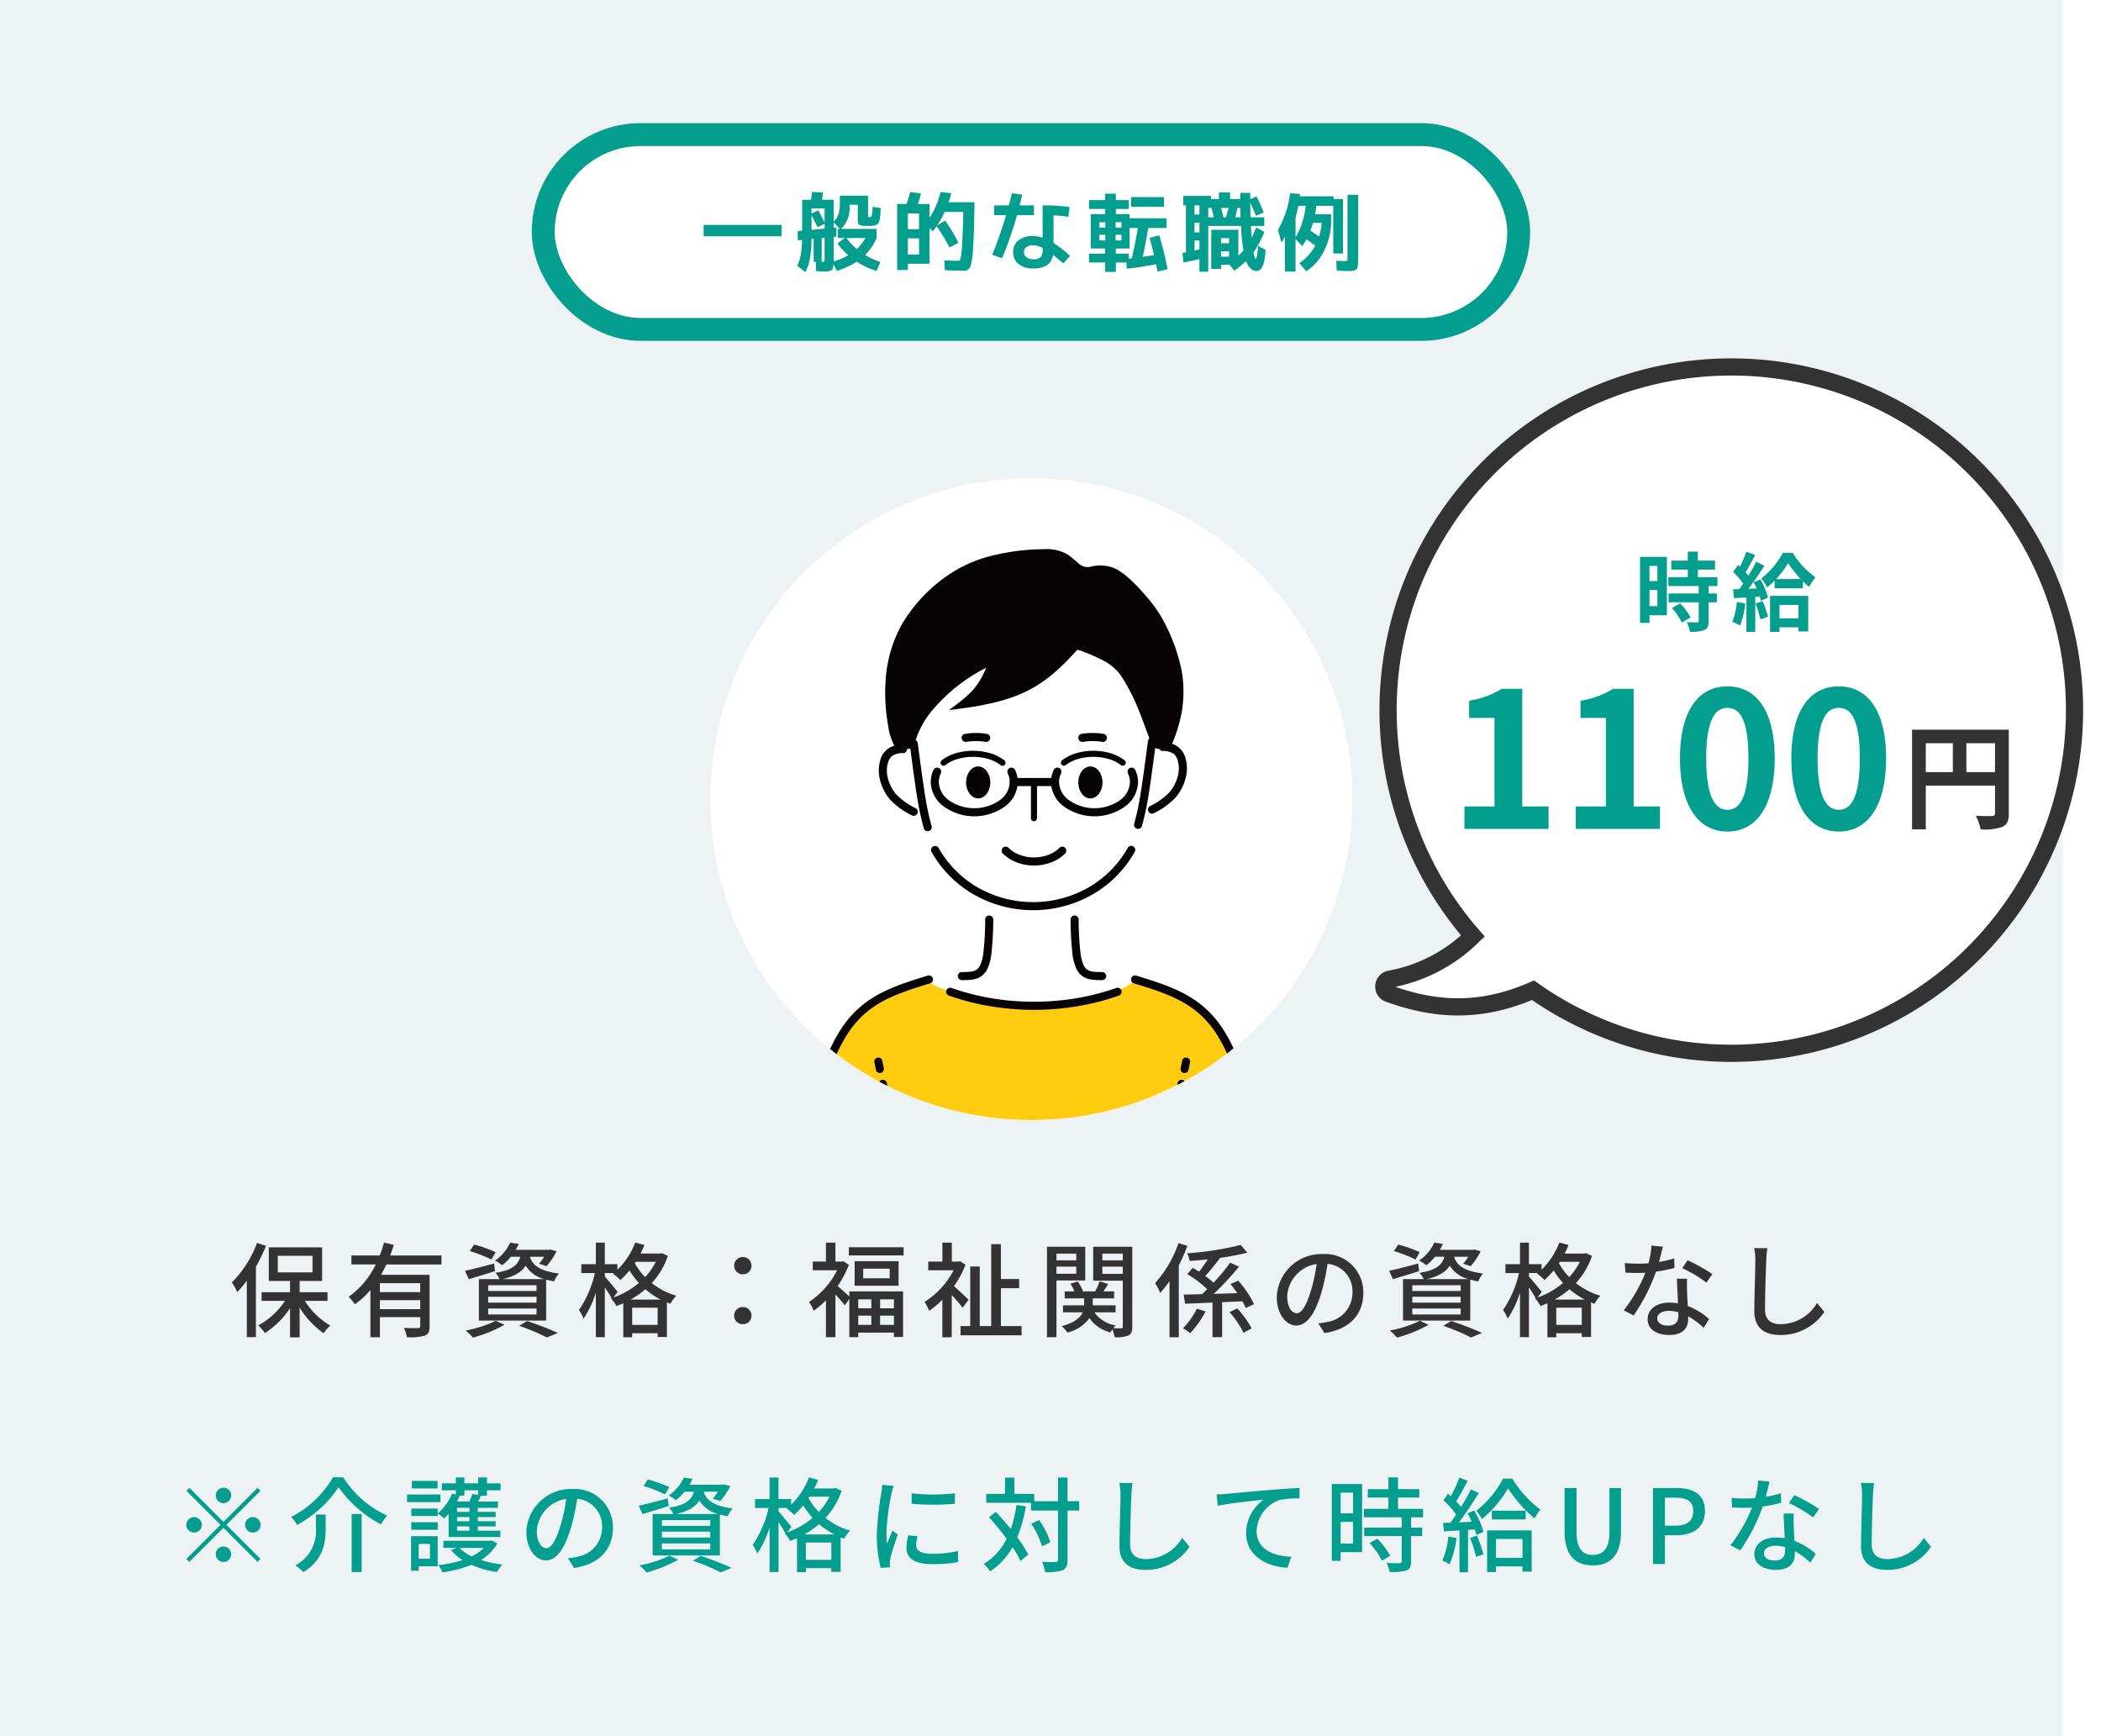 <svg xmlns="http://www.w3.org/2000/svg" xmlns:xlink="http://www.w3.org/1999/xlink" width="366.673" height="303" viewBox="0 0 366.673 303">
  <defs>
    <filter id="パス_5074" x="255.575" y="119.803" width="73.59" height="25.344" filterUnits="userSpaceOnUse">
      <feOffset input="SourceAlpha"/>
      <feGaussianBlur result="blur"/>
      <feFlood flood-opacity="0.161"/>
      <feComposite operator="in" in2="blur"/>
      <feComposite in="SourceGraphic"/>
    </filter>
    <filter id="パス_5075" x="333.697" y="127.365" width="16.88" height="17.4" filterUnits="userSpaceOnUse">
      <feOffset input="SourceAlpha"/>
      <feGaussianBlur result="blur-2"/>
      <feFlood flood-opacity="0.161"/>
      <feComposite operator="in" in2="blur-2"/>
      <feComposite in="SourceGraphic"/>
    </filter>
    <clipPath id="clip-path">
      <circle id="楕円形_48" data-name="楕円形 48" cx="56" cy="56" r="56" transform="translate(0)" fill="#fff" stroke="#ef9f00" stroke-width="5"/>
    </clipPath>
    <clipPath id="clip-path-2">
      <rect id="長方形_23940" data-name="長方形 23940" width="81.322" height="108.91" fill="none"/>
    </clipPath>
  </defs>
  <g id="グループ_10797" data-name="グループ 10797" transform="translate(1487.148 -3216.5)">
    <rect id="長方形_23928" data-name="長方形 23928" width="360" height="303" transform="translate(-1487.148 3216.5)" fill="#edf2f4"/>
    <path id="パス_5076" data-name="パス 5076" d="M4.86-15.048A19.234,19.234,0,0,1,.468-8.154,9.907,9.907,0,0,1,1.4-6.462a19.221,19.221,0,0,0,1.674-2V1.386H4.662V-10.89a32.433,32.433,0,0,0,1.764-3.654ZM8.478-12.8h6.066v2.9H8.478Zm8.676,7.866V-6.444h-4.86V-8.406h3.924v-5.868H6.912v5.868H10.62v1.962H5.652v1.512H9.738A13.2,13.2,0,0,1,5.076-.648,7.381,7.381,0,0,1,6.228.684,14.646,14.646,0,0,0,10.62-3.672V1.44h1.674v-5.2A15.451,15.451,0,0,0,16.47.72,7.481,7.481,0,0,1,17.64-.612a13.379,13.379,0,0,1-4.446-4.32Zm16.182-1.53H26.3V-8.028h7.038ZM26.3-3.492V-5.058h7.038v1.566Zm10.746-7.794v-1.566H28.1c.234-.612.432-1.242.63-1.854l-1.71-.4a19.445,19.445,0,0,1-.756,2.25H21.33v1.566h4.248a14.923,14.923,0,0,1-4.734,5.652,9.3,9.3,0,0,1,1.1,1.3,14.149,14.149,0,0,0,2.7-2.484V1.422H26.3v-3.51h7.038V-.54c0,.27-.09.36-.4.36-.306.018-1.386.018-2.448-.036a6.288,6.288,0,0,1,.522,1.62,9.284,9.284,0,0,0,3.132-.27c.648-.252.828-.756.828-1.656V-9.486H26.5c.324-.576.648-1.188.936-1.8ZM47.718-8.73c2.142-.5,3.33-1.26,4.014-2.358A5.33,5.33,0,0,0,55.026-8.73ZM53.64-6.66H45.2V-7.668H53.64Zm0,2.034H45.2V-5.652H53.64Zm0,2.07H45.2V-3.6H53.64ZM50.8-12.636c-.414,1.476-1.44,2.34-4.338,2.808a4.347,4.347,0,0,1,.738,1.1H43.578v7.236H55.314V-8.64c.414.108.882.216,1.386.306A4.693,4.693,0,0,1,57.546-9.7c-3.654-.486-4.662-1.638-5.058-2.934h2.484a8.631,8.631,0,0,1-.9,1.224L55.386-11a11.376,11.376,0,0,0,1.746-2.61L56.016-13.9l-.252.054H49.986a9.591,9.591,0,0,0,.558-1.026L49.032-15.1a7.5,7.5,0,0,1-2.664,3.15,4.865,4.865,0,0,1,1.26.81,8.615,8.615,0,0,0,1.53-1.494Zm-4.3-.792a22.2,22.2,0,0,0-3.762-1.332l-.738,1.134a24.875,24.875,0,0,1,3.762,1.476Zm-.27,1.98c-1.854.486-3.762.99-5.076,1.26l.666,1.476c1.332-.414,3.006-.9,4.572-1.422Zm.288,9.99A19.68,19.68,0,0,1,41.274.234a11.761,11.761,0,0,1,1.26,1.242A23.845,23.845,0,0,0,48.042-.756Zm4.1.882A36.382,36.382,0,0,1,55.44,1.458L57.366.666a56.86,56.86,0,0,0-5.382-2.088Zm19.44-4.59a15.008,15.008,0,0,0,2.574-1.8,13.546,13.546,0,0,0,2.664,1.8Zm.27,4.428V-3.744h4.446V-.738ZM67.788-6.516c-.342-.414-1.746-2.142-2.232-2.664v-.612H67.1l-.126.108a8.77,8.77,0,0,1,1.3,1.116,15.808,15.808,0,0,0,1.584-1.674A13.787,13.787,0,0,0,71.5-8.064a14.157,14.157,0,0,1-4.428,2.538Zm6.66-5.238A11.4,11.4,0,0,1,72.594-9.09a10.772,10.772,0,0,1-1.8-2.412l.162-.252Zm1.062-1.512-.306.072h-3.42a15.911,15.911,0,0,0,.684-1.494l-1.6-.432a13.227,13.227,0,0,1-3.114,4.752v-.972h-2.2V-15.1H63.99v3.762H61.452v1.548h2.376a19.01,19.01,0,0,1-2.79,6.462,7.009,7.009,0,0,1,.81,1.494A17.491,17.491,0,0,0,63.99-6.372V1.4h1.566V-7.29c.432.648.9,1.368,1.17,1.872l-.108.036a6.149,6.149,0,0,1,.954,1.35c.414-.144.81-.306,1.206-.486v5.94h1.548V.72h4.446v.648h1.62v-6.03c.2.09.4.162.594.234a7.3,7.3,0,0,1,1.044-1.4,12.383,12.383,0,0,1-4.284-2.214,12.983,12.983,0,0,0,2.808-4.734Zm14.13,3.69a1.472,1.472,0,0,0,1.512-1.494,1.487,1.487,0,0,0-1.512-1.512,1.487,1.487,0,0,0-1.512,1.512A1.472,1.472,0,0,0,89.64-9.576Zm0,8.712A1.468,1.468,0,0,0,91.152-2.34,1.476,1.476,0,0,0,89.64-3.852,1.476,1.476,0,0,0,88.128-2.34,1.468,1.468,0,0,0,89.64-.864ZM112.068-5.2v1.566h-2.286V-5.2Zm3.942,1.566H113.6V-5.2h2.412ZM113.6-.738v-1.62h2.412v1.62Zm-3.816-1.62h2.286v1.62h-2.286Zm-1.548-3.348c-.5-.45-1.512-1.368-2.052-1.8a17.559,17.559,0,0,0,1.962-3.726l-.936-.612-.288.054H105.8V-15.1h-1.656v3.312h-2.3v1.512h4.248a14.241,14.241,0,0,1-4.9,5.526,7.384,7.384,0,0,1,.81,1.548,15.115,15.115,0,0,0,2.142-1.836V1.4H105.8V-6.048c.594.63,1.278,1.422,1.638,1.89l.792-1.1V1.4h1.548V.612h6.228v.756h1.6V-6.588h-9.378Zm7.038-3.168h-4.626v-1.674h4.626Zm-6.12-2.988v4.284h7.668v-4.284Zm-1.008-2.43v1.422H117.7v-1.422Zm20.9,9.162c-.378-.378-1.764-1.692-2.556-2.376a17.344,17.344,0,0,0,2.016-3.726l-.936-.612-.288.054h-1.17V-15.1H124.47v3.312H122v1.512h4.428a14.382,14.382,0,0,1-5.076,5.526,7.859,7.859,0,0,1,.81,1.548,15.749,15.749,0,0,0,2.3-1.926V1.422h1.638V-5.94a24.274,24.274,0,0,1,1.89,2.2Zm5.634,4.59V-7.146h3.186v-1.6h-3.186v-6.084h-1.692V-.54h-2V-10.926H129.33V-.54h-1.692V1.08h10.656V-.54Zm13.158-12.636v1.17h-3.456v-1.17Zm-3.456,3.51v-1.242h3.456v1.242ZM149.4-8.5v-5.886h-6.678v15.8h1.656V-8.5Zm2.988-1.152v-1.26h3.564v1.26Zm3.564-3.528v1.17h-3.564v-1.17Zm1.656-1.206h-6.822V-8.46h5.166V-.468c0,.234-.072.324-.288.324-.2,0-.774,0-1.368-.018a3.927,3.927,0,0,1,.432-.486A5.579,5.579,0,0,1,151-2.934h3.69V-4.158h-3.978V-5.364h3.726V-6.588h-1.872c.27-.4.576-.846.846-1.3l-1.512-.45a14.232,14.232,0,0,1-.756,1.746H149a6.224,6.224,0,0,0-.918-1.728l-1.278.4a6.748,6.748,0,0,1,.7,1.332h-1.692v1.224h3.4v1.206h-3.69v1.224h3.438c-.4.882-1.368,1.8-3.672,2.412a5.654,5.654,0,0,1,.99,1.116,6.586,6.586,0,0,0,3.852-2.52,6.306,6.306,0,0,0,3.672,2.5,5.147,5.147,0,0,1,.342-.54A7.9,7.9,0,0,1,154.53,1.4a5.522,5.522,0,0,0,2.394-.288c.54-.27.684-.738.684-1.584Zm8.064-.63a19.954,19.954,0,0,1-4.086,6.984,10.4,10.4,0,0,1,.9,1.71,19.675,19.675,0,0,0,1.62-2.07v9.81h1.62V-11.124a28.536,28.536,0,0,0,1.494-3.42Zm3.2,11.448a12.986,12.986,0,0,1-2.412,3.42,9.072,9.072,0,0,1,1.26.846,16.574,16.574,0,0,0,2.682-3.8Zm9.99-.792a17.535,17.535,0,0,0-2.772-4.1l-1.35.594c.4.486.81,1.026,1.188,1.584-1.386.054-2.772.09-4.1.126a52.037,52.037,0,0,0,4.41-4.752l-1.548-.7a33.42,33.42,0,0,1-2.9,3.51,14.914,14.914,0,0,0-1.44-1.17c.792-.864,1.728-2.052,2.556-3.1l-.108-.054a39.978,39.978,0,0,0,4.878-.936l-1.134-1.332a56.066,56.066,0,0,1-9.36,1.458,5.289,5.289,0,0,1,.45,1.332c1.008-.072,2.07-.162,3.15-.27-.468.72-1.008,1.512-1.512,2.142-.378-.234-.756-.468-1.1-.666l-.972,1.08a19.953,19.953,0,0,1,3.492,2.646q-.459.459-.918.864c-1.206.036-2.286.054-3.2.072l.252,1.6c1.368-.054,3.006-.126,4.788-.2V1.4h1.674V-4.7l3.528-.162a8.985,8.985,0,0,1,.594,1.17ZM174.582-2.97a15.839,15.839,0,0,1,2.43,3.6l1.44-.756a18.1,18.1,0,0,0-2.52-3.492Zm23.346-3.348a6.663,6.663,0,0,0-7.056-6.786,7.8,7.8,0,0,0-8.046,7.488c0,3.006,1.638,4.986,3.42,4.986s3.276-2.034,4.356-5.706a35.842,35.842,0,0,0,1.08-5.058,4.786,4.786,0,0,1,4.356,5.022,5.177,5.177,0,0,1-4.356,5.112,11.125,11.125,0,0,1-1.6.252L191.142.684C195.516.054,197.928-2.538,197.928-6.318ZM184.644-5.8a6.017,6.017,0,0,1,5.13-5.562,28.656,28.656,0,0,1-.99,4.644c-.828,2.772-1.674,3.942-2.484,3.942C185.526-2.772,184.644-3.726,184.644-5.8ZM209-8.73c2.142-.5,3.33-1.26,4.014-2.358a5.33,5.33,0,0,0,3.294,2.358Zm5.922,2.07h-8.442V-7.668h8.442Zm0,2.034h-8.442V-5.652h8.442Zm0,2.07h-8.442V-3.6h8.442Zm-2.844-10.08c-.414,1.476-1.44,2.34-4.338,2.808a4.347,4.347,0,0,1,.738,1.1h-3.618v7.236h11.736V-8.64c.414.108.882.216,1.386.306a4.693,4.693,0,0,1,.846-1.368c-3.654-.486-4.662-1.638-5.058-2.934h2.484a8.63,8.63,0,0,1-.9,1.224l1.314.414a11.375,11.375,0,0,0,1.746-2.61L217.3-13.9l-.252.054h-5.778a9.591,9.591,0,0,0,.558-1.026l-1.512-.234a7.5,7.5,0,0,1-2.664,3.15,4.865,4.865,0,0,1,1.26.81,8.614,8.614,0,0,0,1.53-1.494Zm-4.3-.792a22.2,22.2,0,0,0-3.762-1.332l-.738,1.134a24.875,24.875,0,0,1,3.762,1.476Zm-.27,1.98c-1.854.486-3.762.99-5.076,1.26l.666,1.476c1.332-.414,3.006-.9,4.572-1.422Zm.288,9.99A19.68,19.68,0,0,1,202.554.234a11.761,11.761,0,0,1,1.26,1.242,23.845,23.845,0,0,0,5.508-2.232Zm4.1.882a36.381,36.381,0,0,1,4.824,2.034l1.926-.792a56.861,56.861,0,0,0-5.382-2.088Zm19.44-4.59a15.008,15.008,0,0,0,2.574-1.8,13.546,13.546,0,0,0,2.664,1.8Zm.27,4.428V-3.744h4.446V-.738Zm-2.538-5.778c-.342-.414-1.746-2.142-2.232-2.664v-.612h1.548l-.126.108a8.77,8.77,0,0,1,1.3,1.116,15.809,15.809,0,0,0,1.584-1.674,13.787,13.787,0,0,0,1.638,2.178,14.157,14.157,0,0,1-4.428,2.538Zm6.66-5.238a11.4,11.4,0,0,1-1.854,2.664,10.772,10.772,0,0,1-1.8-2.412l.162-.252Zm1.062-1.512-.306.072h-3.42a15.917,15.917,0,0,0,.684-1.494l-1.6-.432a13.227,13.227,0,0,1-3.114,4.752v-.972h-2.2V-15.1H225.27v3.762h-2.538v1.548h2.376a19.01,19.01,0,0,1-2.79,6.462,7.009,7.009,0,0,1,.81,1.494,17.49,17.49,0,0,0,2.142-4.536V1.4h1.566V-7.29c.432.648.9,1.368,1.17,1.872l-.108.036a6.149,6.149,0,0,1,.954,1.35c.414-.144.81-.306,1.206-.486v5.94h1.548V.72h4.446v.648h1.62v-6.03c.2.09.4.162.594.234a7.3,7.3,0,0,1,1.044-1.4,12.383,12.383,0,0,1-4.284-2.214,12.983,12.983,0,0,0,2.808-4.734Zm13.41-1.116-1.98-.2A14.69,14.69,0,0,1,247.7-11.5c-.63.054-1.26.072-1.854.072-.72,0-1.584-.036-2.286-.108l.126,1.674c.72.036,1.476.054,2.16.054.432,0,.864-.018,1.314-.036a27.032,27.032,0,0,1-3.78,6.57l1.728.882a32.2,32.2,0,0,0,3.906-7.65,24.161,24.161,0,0,0,3.222-.648l-.054-1.656a17.21,17.21,0,0,1-2.646.612C249.8-12.744,250.056-13.752,250.2-14.382Zm-.972,12.474c0-.738.81-1.278,2-1.278a6.267,6.267,0,0,1,1.674.234c.018.234.018.45.018.612,0,.972-.45,1.728-1.818,1.728C249.876-.612,249.228-1.134,249.228-1.908Zm5.2-6.894h-1.764c.036,1.188.126,2.88.18,4.3a10.32,10.32,0,0,0-1.53-.126c-2.232,0-3.762,1.188-3.762,2.88,0,1.872,1.692,2.772,3.78,2.772,2.376,0,3.294-1.242,3.294-2.772v-.5a14.048,14.048,0,0,1,2.7,2.016l.954-1.53a11.73,11.73,0,0,0-3.726-2.268c-.054-1.026-.108-2.07-.126-2.664C254.412-7.416,254.394-8.046,254.43-8.8Zm3.384.684,1.026-1.494a31.866,31.866,0,0,0-4.32-2.412l-.918,1.386A22.889,22.889,0,0,1,257.814-8.118Zm10.638-6.012-2.3-.018a10.416,10.416,0,0,1,.2,2.088c0,1.728-.18,6.372-.18,8.928,0,2.988,1.836,4.158,4.572,4.158a9.141,9.141,0,0,0,7.65-4.032L277.11-4.572a7.376,7.376,0,0,1-6.336,3.708c-1.566,0-2.736-.648-2.736-2.556,0-2.484.126-6.642.216-8.64A16.412,16.412,0,0,1,268.452-14.13Z" transform="translate(-1447.148 3448.5)" fill="#333"/>
    <g id="グループ_8036" data-name="グループ 8036" transform="translate(-2230.147 912.5)">
      <g id="長方形_23558" data-name="長方形 23558" transform="translate(835.805 2325.49)" fill="#fff" stroke="#039e8e" stroke-width="4">
        <rect width="174.24" height="38.01" rx="19.005" stroke="none"/>
        <rect x="2" y="2" width="170.24" height="34.01" rx="17.005" fill="none"/>
      </g>
      <path id="パス_5072" data-name="パス 5072" d="M-57.195-4.755v-2H-43.6v2Zm18.825-3.96,1.185-.57q.495.855,1.095,2.13V-9.63h-2.28Zm0,2.835,2.28-.225V-6.93l-1.23.585q-.495-1.05-1.05-2.07Zm1.77,1.425V-.3h.165q.255,0,.3-.09A2.191,2.191,0,0,0-36.09-1V-4.5Zm6.135,1.92a7.774,7.774,0,0,0,1.5-1.92h-3.3A9.635,9.635,0,0,0-30.465-2.535ZM-29.01-1.5A12.576,12.576,0,0,0-26.355-.27l-.66,1.56A13.846,13.846,0,0,1-30.48-.315,15.428,15.428,0,0,1-33.945,1.29L-34.53.12q-.06.84-.382,1.058a2.543,2.543,0,0,1-1.283.217q-.33,0-1.38-.075L-37.62-.3H-38V-4.32l-.375.045A21.584,21.584,0,0,1-38.663-.81,8.219,8.219,0,0,1-39.45,1.5L-40.875.36a7.483,7.483,0,0,0,.615-1.815,18.041,18.041,0,0,0,.24-2.67l-.75.075-.015-1.605.78-.075v-5.4h1.56q.03-.255.09-.757t.075-.623l1.905.12q-.075.765-.15,1.26H-34.5v3.8a3.1,3.1,0,0,0,.84-1.335,7.628,7.628,0,0,0,.24-2.175v-1h4.92v3.48a.371.371,0,0,0,.038.218.411.411,0,0,0,.233.038q.27,0,.345-.15A10.537,10.537,0,0,0-27.72-9.9l1.425.21q-.03.555-.045.848t-.06.66q-.045.368-.068.533a1.4,1.4,0,0,1-.127.39,1.827,1.827,0,0,1-.158.293.975.975,0,0,1-.232.18.794.794,0,0,1-.3.128l-.413.053a4.037,4.037,0,0,1-.5.037h-.645a2.579,2.579,0,0,1-1.185-.173.808.808,0,0,1-.27-.727v-2.79h-1.44v.255a5,5,0,0,1-1.47,3.96h6.2v1.59A9.657,9.657,0,0,1-29.01-1.5Zm-4.77-2.955v-1.59h.375L-34.5-7.185v.93l.465-.045L-34.02-4.7l-.48.045v3.6q0,.135-.007.367t-.008.338a12.134,12.134,0,0,0,2.55-1.1A10.827,10.827,0,0,1-33.84-3.525l1.275-.93Zm12.225.06v2.82h1.95v-2.82Zm0-1.605h1.95V-8.745h-1.95Zm9.75,7.245q-1.635,0-3.3-.09L-15.2-.57q1.365.09,2.49.09.24,0,.367-.48a16.748,16.748,0,0,0,.247-2.355q.12-1.875.21-5.685h-3.255A18.864,18.864,0,0,1-16.41-6.69l1.35-.81a27.719,27.719,0,0,1,2.325,3.885l-1.56.81a27.618,27.618,0,0,0-2.25-3.69,9.332,9.332,0,0,1-.675.87l-.555-.555V.03h-3.78V1.125H-23.43V-10.4h1.65q.375-1.08.615-2.07l1.89.225A17.519,17.519,0,0,1-19.8-10.4h2.025v2.43a14.42,14.42,0,0,0,1.92-4.515l1.875.21q-.24.945-.465,1.575H-9.93Q-9.96-8.49-10-6.9t-.1,2.88q-.068,1.29-.128,2.115a12.541,12.541,0,0,1-.18,1.448,6.83,6.83,0,0,1-.233.938,1.281,1.281,0,0,1-.308.5.8.8,0,0,1-.375.225A2.45,2.45,0,0,1-11.805,1.245ZM6.45-8.145A19.438,19.438,0,0,0,3.87-8.4v4.815a20.129,20.129,0,0,1,2.88,2.25L5.565-.015Q4.665-.795,3.78-1.5A2.616,2.616,0,0,1,2.715.285,4.162,4.162,0,0,1,.36.855,4.006,4.006,0,0,1-2.243.09,2.547,2.547,0,0,1-3.18-2a2.511,2.511,0,0,1,.923-2.048A4.022,4.022,0,0,1,.36-4.8a4.993,4.993,0,0,1,1.6.285v-5.64a32.914,32.914,0,0,1,4.71.3ZM-6.5-8.445v-1.71H-3.93q.33-1.275.525-2.115l1.8.24q-.18.87-.45,1.875H.45v1.71H-2.505A69,69,0,0,1-5.1-.93l-1.74-.585q1.38-3.4,2.43-6.93ZM1.965-2.73a3.6,3.6,0,0,0-1.6-.45,2.024,2.024,0,0,0-1.238.315A1.034,1.034,0,0,0-1.29-2a1.084,1.084,0,0,0,.435.915A1.972,1.972,0,0,0,.36-.75a1.678,1.678,0,0,0,1.26-.375A2.158,2.158,0,0,0,1.965-2.55ZM14.7-6.27h1.02v-.945H14.7Zm0,1.245v.99h1.02v-.99Zm.045,2.4v.9h2.25v.87q.09-.015.27-.03t.27-.03q.645-2.9,1.05-5.28h-1.44v3.57ZM11.88-6.27H12.9v-.945H11.88Zm0,2.235H12.9v-.99H11.88ZM17.4-9.9v-1.7h5.745v1.7Zm3.225,5.415L22.32-4.92A60.825,60.825,0,0,1,23.775.99l-1.74.42q-.045-.225-.142-.668T21.765.12Q18.9.675,16.635.9L16.59-.18H14.745V1.455h-1.89V-.18H10.05V-1.725h2.805v-.9H10.35v-6h2.505v-.9H10.05V-11.07h2.805V-12.2h1.89v1.125h2.25v1.545h-2.25v.9h2.4v.72h6.45V-6.2H20.4Q19.9-3.27,19.44-1.17q.645-.09,1.965-.3Q20.955-3.3,20.625-4.485Zm7.845-.96h.855v-1.68H28.47Zm.855,2.955V-4.02H28.47v1.74Q28.755-2.34,29.325-2.49ZM31.86-8.07q-.225-.9-.435-1.635H30.87V-8.07Zm2.1,0q.255-.825.435-1.635H33.12q.045.165.4,1.635Zm2.55,0q-.015-.255-.022-.81T36.48-9.7h-.51q-.165.84-.39,1.635ZM33.1-2.13v.93h1.4v-.93Zm0-1.41h1.4v-.885H33.1Zm-3.78-6.615H28.47v1.6h.855ZM39.15-.8q.21,0,.42-2.265l1.305.66Q40.665,1.3,39.33,1.305q-1.23,0-1.86-1.74a14.2,14.2,0,0,1-2.07,1.68L34.62.225H33.1V.93h-1.71V-5.895H36.12v4.53q.555-.54.885-.93a35.9,35.9,0,0,1-.42-4.275H30.87v8H29.325V-.78q-1.4.345-2.79.585l-.165-1.65q.135-.015.6-.12v-8.19H26.5v-1.65H31.35v.555h1.38v-1.155h1.95v1.155h1.77v-1.08H38.2v1.125l1.08-.525a24.279,24.279,0,0,1,1.26,2.805l-1.335.6Q38.775-9.39,38.2-10.59q.03,1.7.06,2.52H40.65v1.5H38.325q.03.915.12,2.04.48-.96.795-1.755l1.44.75a19.2,19.2,0,0,1-1.92,3.6Q38.985-.795,39.15-.8ZM50.205-4.7a11.152,11.152,0,0,0,.45-2.4H49.14q-.18.63-.45,1.335Q49.665-5.1,50.205-4.7ZM46.1-7.98v3.42a13.307,13.307,0,0,0,1.77-5.52H46.59Q46.425-9.165,46.1-7.98Zm-.945-4.275,1.725.1q-.015.15-.045.42h5.9v.48h1.65v9.5H52.68V-10.08H49.74q-.1.81-.225,1.485h2.8v1.5a11.485,11.485,0,0,1-1.3,5.01A8.844,8.844,0,0,1,47.955,1.35L46.77-.075A8.926,8.926,0,0,0,49.545-3.12Q48.93-3.6,48-4.23a9.426,9.426,0,0,1-.735,1.185L46.1-4.3v5.7H44.25V-4.68a9.153,9.153,0,0,1-.63,1.035l-.57-2.25A17.159,17.159,0,0,0,45.15-12.255ZM55.17-12h1.875V-1.155q0,.735-.03,1.118a3.99,3.99,0,0,1-.112.7.634.634,0,0,1-.293.428,1.694,1.694,0,0,1-.495.165,4.757,4.757,0,0,1-.81.053q-.54,0-2.01-.075L53.205-.5Q54.48-.42,54.72-.42q.33,0,.39-.09a1.665,1.665,0,0,0,.06-.615Z" transform="translate(923 2350)" fill="#039e8e"/>
    </g>
    <path id="パス_5077" data-name="パス 5077" d="M9-10.62a1.36,1.36,0,0,0,1.35-1.35A1.36,1.36,0,0,0,9-13.32a1.36,1.36,0,0,0-1.35,1.35A1.36,1.36,0,0,0,9-10.62ZM9-7.362,3.06-13.3l-.522.522,5.94,5.94L2.52-.882l.522.522L9-6.318l5.94,5.94L15.462-.9,9.522-6.84l5.94-5.94L14.94-13.3ZM5.22-6.84A1.36,1.36,0,0,0,3.87-8.19,1.36,1.36,0,0,0,2.52-6.84,1.36,1.36,0,0,0,3.87-5.49,1.36,1.36,0,0,0,5.22-6.84Zm7.56,0a1.36,1.36,0,0,0,1.35,1.35,1.36,1.36,0,0,0,1.35-1.35,1.36,1.36,0,0,0-1.35-1.35A1.36,1.36,0,0,0,12.78-6.84ZM9-3.06A1.36,1.36,0,0,0,7.65-1.71,1.36,1.36,0,0,0,9-.36a1.36,1.36,0,0,0,1.35-1.35A1.36,1.36,0,0,0,9-3.06ZM29.088-13.41a20.834,20.834,0,0,0,7.4,6.48,9.815,9.815,0,0,1,1.08-1.53A17.56,17.56,0,0,1,29.9-15.138H28.116a17.957,17.957,0,0,1-7.308,6.93,6.227,6.227,0,0,1,1.044,1.386A20.406,20.406,0,0,0,29.088-13.41Zm2.286,4.68V1.4H33.12V-8.73Zm-6.246.09v2.322A6.733,6.733,0,0,1,21.546.234a6.25,6.25,0,0,1,1.368,1.188c3.546-2.124,3.924-5.166,3.924-7.7V-8.64Zm21.24-5.868H41.886v1.314h4.482Zm.5,2.376H41.04V-10.8h5.832ZM45.036-3.51V-.918H43.074V-3.51Zm1.35-1.35H41.742V1.188h1.332V.4h3.312ZM41.778-5.976H46.4V-7.29H41.778Zm0-3.708v1.3H46.4v-1.3ZM53.46-12.87v.828l-1.026-.18a9.9,9.9,0,0,1-.522,1.314h-2.16c.18-.342.342-.684.5-1.026h.792v-.936ZM51.93-9.108H49.77v-.7h2.16Zm0,1.638H49.77v-.72h2.16Zm0,1.656H49.77V-6.57h2.16Zm-3.636,1.1H57.33v-1.1H53.388V-6.57H56.5v-.9H53.388v-.72H56.5v-.918H53.388v-.7H56.9v-1.1H53.406c.18-.306.36-.666.54-1.026H54.99v-.936h2.376v-1.206H54.99V-15.12H53.46v1.044H51.048V-15.12H49.554v1.044H47.106v1.206h2.448v.738l-.648-.162A9.416,9.416,0,0,1,46.4-8.82a6.731,6.731,0,0,1,1.1.882,8.952,8.952,0,0,0,.792-.846ZM54.45-2.808a8.1,8.1,0,0,1-2.124,1.476A7.392,7.392,0,0,1,50.2-2.808Zm1.368-1.3-.27.054H47.376v1.242h2.286l-.954.378A8.7,8.7,0,0,0,50.724-.684,20.8,20.8,0,0,1,46.512.18,4.855,4.855,0,0,1,47.2,1.458,22.328,22.328,0,0,0,52.272.144,17.15,17.15,0,0,0,56.736,1.4,5.563,5.563,0,0,1,57.69.09,21.371,21.371,0,0,1,53.928-.7,8.025,8.025,0,0,0,56.79-3.6Zm21.15-2.214A6.663,6.663,0,0,0,69.912-13.1a7.8,7.8,0,0,0-8.046,7.488c0,3.006,1.638,4.986,3.42,4.986s3.276-2.034,4.356-5.706a35.842,35.842,0,0,0,1.08-5.058,4.786,4.786,0,0,1,4.356,5.022A5.177,5.177,0,0,1,70.722-1.26a11.125,11.125,0,0,1-1.6.252L70.182.684C74.556.054,76.968-2.538,76.968-6.318ZM63.684-5.8a6.017,6.017,0,0,1,5.13-5.562,28.657,28.657,0,0,1-.99,4.644C67-3.942,66.15-2.772,65.34-2.772,64.566-2.772,63.684-3.726,63.684-5.8ZM88.038-8.73c2.142-.5,3.33-1.26,4.014-2.358A5.33,5.33,0,0,0,95.346-8.73ZM93.96-6.66H85.518V-7.668H93.96Zm0,2.034H85.518V-5.652H93.96Zm0,2.07H85.518V-3.6H93.96Zm-2.844-10.08c-.414,1.476-1.44,2.34-4.338,2.808a4.347,4.347,0,0,1,.738,1.1H83.9v7.236H95.634V-8.64c.414.108.882.216,1.386.306A4.693,4.693,0,0,1,97.866-9.7c-3.654-.486-4.662-1.638-5.058-2.934h2.484a8.631,8.631,0,0,1-.9,1.224L95.706-11a11.375,11.375,0,0,0,1.746-2.61L96.336-13.9l-.252.054H90.306a9.591,9.591,0,0,0,.558-1.026L89.352-15.1a7.5,7.5,0,0,1-2.664,3.15,4.865,4.865,0,0,1,1.26.81,8.614,8.614,0,0,0,1.53-1.494Zm-4.3-.792a22.2,22.2,0,0,0-3.762-1.332l-.738,1.134a24.875,24.875,0,0,1,3.762,1.476Zm-.27,1.98c-1.854.486-3.762.99-5.076,1.26l.666,1.476c1.332-.414,3.006-.9,4.572-1.422Zm.288,9.99A19.68,19.68,0,0,1,81.594.234a11.76,11.76,0,0,1,1.26,1.242A23.845,23.845,0,0,0,88.362-.756Zm4.1.882A36.381,36.381,0,0,1,95.76,1.458L97.686.666A56.86,56.86,0,0,0,92.3-1.422Zm19.44-4.59a15.008,15.008,0,0,0,2.574-1.8,13.546,13.546,0,0,0,2.664,1.8Zm.27,4.428V-3.744h4.446V-.738Zm-2.538-5.778c-.342-.414-1.746-2.142-2.232-2.664v-.612h1.548l-.126.108a8.77,8.77,0,0,1,1.3,1.116,15.807,15.807,0,0,0,1.584-1.674,13.788,13.788,0,0,0,1.638,2.178,14.157,14.157,0,0,1-4.428,2.538Zm6.66-5.238a11.4,11.4,0,0,1-1.854,2.664,10.772,10.772,0,0,1-1.8-2.412l.162-.252Zm1.062-1.512-.306.072H112.1a15.913,15.913,0,0,0,.684-1.494l-1.6-.432a13.227,13.227,0,0,1-3.114,4.752v-.972h-2.2V-15.1H104.31v3.762h-2.538v1.548h2.376a19.01,19.01,0,0,1-2.79,6.462,7.009,7.009,0,0,1,.81,1.494,17.491,17.491,0,0,0,2.142-4.536V1.4h1.566V-7.29c.432.648.9,1.368,1.17,1.872l-.108.036a6.149,6.149,0,0,1,.954,1.35c.414-.144.81-.306,1.206-.486v5.94h1.548V.72h4.446v.648h1.62v-6.03c.2.09.4.162.594.234a7.3,7.3,0,0,1,1.044-1.4,12.383,12.383,0,0,1-4.284-2.214,12.983,12.983,0,0,0,2.808-4.734Zm13.266.918.018,1.836a45.875,45.875,0,0,0,7.542,0v-1.836A33.17,33.17,0,0,1,129.1-12.348Zm1.026,7.488L128.5-5A9.117,9.117,0,0,0,128.2-2.79c0,1.746,1.4,2.808,4.464,2.808a24.7,24.7,0,0,0,4.554-.36l-.036-1.926a19.329,19.329,0,0,1-4.482.486c-2.178,0-2.808-.666-2.808-1.476A6.253,6.253,0,0,1,130.122-4.86Zm-4.158-8.784-2-.18a13.084,13.084,0,0,1-.162,1.494,51.944,51.944,0,0,0-.774,7.182A22.873,22.873,0,0,0,123.7.666l1.638-.108c-.018-.216-.036-.486-.036-.666a3.519,3.519,0,0,1,.09-.828c.18-.9.81-2.826,1.278-4.194l-.9-.72c-.288.666-.648,1.548-.954,2.286A17.761,17.761,0,0,1,124.7-5.49a43.168,43.168,0,0,1,.882-6.786A12.909,12.909,0,0,1,125.964-13.644ZM147.4-10.3a24.1,24.1,0,0,1-.99,4.176c-.864-1.044-1.764-2.088-2.628-2.988l-1.17.954a46.778,46.778,0,0,1,3.078,3.744,10.475,10.475,0,0,1-4,4.392,9.279,9.279,0,0,1,1.134,1.3,12.175,12.175,0,0,0,3.888-4.23,18.183,18.183,0,0,1,1.4,2.43l1.35-1.134a22,22,0,0,0-1.926-3.006,24.4,24.4,0,0,0,1.494-5.418Zm10.944-.666h-2.034V-15.1h-1.656v4.14H150.5V-12.24h-3.474v-2.844H145.4v2.844h-3.276v1.548h7.812v1.35h4.716V-.756c0,.306-.126.4-.432.4-.306.018-1.278.018-2.358-.018a7.737,7.737,0,0,1,.54,1.782,8.5,8.5,0,0,0,3.1-.342c.576-.306.81-.792.81-1.818V-9.342h2.034ZM153.306-3.8a13.535,13.535,0,0,0-1.962-3.87l-1.368.648a14.986,14.986,0,0,1,1.89,3.942ZM167.652-14.13l-2.3-.018a10.416,10.416,0,0,1,.2,2.088c0,1.728-.18,6.372-.18,8.928,0,2.988,1.836,4.158,4.572,4.158a9.141,9.141,0,0,0,7.65-4.032L176.31-4.572a7.376,7.376,0,0,1-6.336,3.708c-1.566,0-2.736-.648-2.736-2.556,0-2.484.126-6.642.216-8.64A16.421,16.421,0,0,1,167.652-14.13Zm14.67,1.98.2,1.98c2-.432,6.192-.864,8.01-1.062a7.248,7.248,0,0,0-3.06,5.85c0,3.978,3.69,5.868,7.218,6.03l.666-1.908c-2.988-.126-6.048-1.224-6.048-4.5a5.968,5.968,0,0,1,4-5.418,16.056,16.056,0,0,1,3.492-.27v-1.818c-1.242.054-3.042.162-4.968.324-3.312.27-6.516.576-7.83.7C183.654-12.2,183.024-12.168,182.322-12.15Zm23.814-.306v3.618h-2.16v-3.618Zm-2.16,8.892v-3.8h2.16v3.8Zm3.744-10.4h-5.292V-.558h1.548V-2.07h3.744Zm1.3,10.314a13.351,13.351,0,0,1,2.178,3.078l1.422-.864a13.256,13.256,0,0,0-2.25-2.988Zm9.342-4.5V-9.63h-4.374v-1.98h3.708v-1.458h-3.708V-15.12H212.31v2.052h-3.6v1.458h3.6v1.98h-4.284v1.476h6.606v1.8H208.08v1.476h6.552V-.486c0,.252-.09.324-.378.342-.27,0-1.26,0-2.268-.036a6.232,6.232,0,0,1,.54,1.566,8.851,8.851,0,0,0,2.952-.27c.594-.252.792-.7.792-1.566V-4.878H218.2V-6.354H216.27v-1.8Zm4.41,3.348a13.6,13.6,0,0,1-1.062,4.212,7.035,7.035,0,0,1,1.278.63,16.667,16.667,0,0,0,1.206-4.59Zm3.78.252A19.252,19.252,0,0,1,227.61-1.26l1.278-.432a20.8,20.8,0,0,0-1.134-3.258Zm-.432-4.3c.252.45.5.954.738,1.458-.774.054-1.53.09-2.25.108,1.17-1.512,2.466-3.474,3.474-5.112l-1.386-.63c-.45.918-1.062,2.016-1.71,3.078a13.013,13.013,0,0,0-.864-.99c.648-.99,1.4-2.376,2.034-3.582l-1.476-.576a20.755,20.755,0,0,1-1.476,3.258c-.162-.144-.324-.288-.486-.414l-.81,1.1a16.979,16.979,0,0,1,2.232,2.52c-.342.5-.7.99-1.026,1.422l-1.26.036.144,1.476c.81-.054,1.728-.108,2.718-.162V1.44h1.494v-7.4l1.17-.072a7.031,7.031,0,0,1,.288.972l1.224-.54a13.955,13.955,0,0,0-1.638-3.726Zm9.594,4.482V-1.08h-4.626V-4.374ZM229.536,1.4h1.548V.414h4.626v.918h1.6v-7.2h-7.776Zm.828-10.71v1.53h5.9v-1.53Zm1.962-5.6a17.464,17.464,0,0,1-4.662,5.6,8.935,8.935,0,0,1,.972,1.458,20.037,20.037,0,0,0,4.554-5.346A24.574,24.574,0,0,0,237.8-7.956,11.064,11.064,0,0,1,238.842-9.5a19.471,19.471,0,0,1-4.914-5.4ZM247.986.234c2.934,0,4.914-1.6,4.914-5.922v-7.578h-2.016v7.722c0,2.988-1.224,3.96-2.9,3.96-1.656,0-2.844-.972-2.844-3.96v-7.722h-2.088v7.578C243.054-1.368,245.052.234,247.986.234ZM258.48,0h2.088V-5.022h2c2.88,0,4.986-1.332,4.986-4.23,0-2.988-2.106-4.014-5.058-4.014H258.48Zm2.088-6.7v-4.878H262.3c2.106,0,3.2.576,3.2,2.322S264.492-6.7,262.368-6.7Zm18.252-7.686-1.98-.2a14.69,14.69,0,0,1-.522,3.078c-.63.054-1.26.072-1.854.072-.72,0-1.584-.036-2.286-.108l.126,1.674c.72.036,1.476.054,2.16.054.432,0,.864-.018,1.314-.036A27.032,27.032,0,0,1,272-3.276l1.728.882a32.206,32.206,0,0,0,3.906-7.65,24.161,24.161,0,0,0,3.222-.648l-.054-1.656a17.211,17.211,0,0,1-2.646.612C278.424-12.744,278.676-13.752,278.82-14.382Zm-.972,12.474c0-.738.81-1.278,2-1.278a6.267,6.267,0,0,1,1.674.234c.018.234.018.45.018.612,0,.972-.45,1.728-1.818,1.728C278.5-.612,277.848-1.134,277.848-1.908Zm5.2-6.894h-1.764c.036,1.188.126,2.88.18,4.3a10.32,10.32,0,0,0-1.53-.126c-2.232,0-3.762,1.188-3.762,2.88,0,1.872,1.692,2.772,3.78,2.772,2.376,0,3.294-1.242,3.294-2.772v-.5a14.048,14.048,0,0,1,2.7,2.016l.954-1.53a11.729,11.729,0,0,0-3.726-2.268c-.054-1.026-.108-2.07-.126-2.664C283.032-7.416,283.014-8.046,283.05-8.8Zm3.384.684,1.026-1.494a31.866,31.866,0,0,0-4.32-2.412l-.918,1.386A22.889,22.889,0,0,1,286.434-8.118Zm10.638-6.012-2.3-.018a10.416,10.416,0,0,1,.2,2.088c0,1.728-.18,6.372-.18,8.928,0,2.988,1.836,4.158,4.572,4.158a9.141,9.141,0,0,0,7.65-4.032L305.73-4.572a7.376,7.376,0,0,1-6.336,3.708c-1.566,0-2.736-.648-2.736-2.556,0-2.484.126-6.642.216-8.64A16.412,16.412,0,0,1,297.072-14.13Z" transform="translate(-1457.148 3489.5)" fill="#039e8e"/>
    <g id="グループ_8043" data-name="グループ 8043" transform="translate(-2017.357 940.173)">
      <path id="パス_4314" data-name="パス 4314" d="M63.1,0A59.9,59.9,0,0,0,16,96.905a27.684,27.684,0,0,1-14.822,6.768,1.315,1.315,0,0,0-.431,2.487c7.513,3.163,15.379,4.46,25.243.755A59.9,59.9,0,1,0,63.1,0" transform="translate(766.209 2343.764) rotate(-3)" fill="#fff" stroke="#333" stroke-width="3"/>
      <g id="グループ_8039" data-name="グループ 8039" transform="translate(794.078 2368.318)">
        <g id="グループ_8028" data-name="グループ 8028" transform="translate(0 14.695)">
          <g transform="matrix(1, 0, 0, 1, -263.87, -106.69)" filter="url(#パス_5074)">
            <path id="パス_5074-2" data-name="パス 5074" d="M2.706,0H17.391V-3.927H12.8V-24.453h-3.6a15.234,15.234,0,0,1-5.676,2.079v3H7.953V-3.927H2.706ZM22.143,0H36.828V-3.927H32.241V-24.453h-3.6a15.234,15.234,0,0,1-5.676,2.079v3H27.39V-3.927H22.143ZM48.609.462c4.983,0,8.25-4.356,8.25-12.771s-3.267-12.573-8.25-12.573-8.283,4.125-8.283,12.573C40.326-3.894,43.626.462,48.609.462Zm0-3.8c-2.112,0-3.7-2.112-3.7-8.976,0-6.831,1.584-8.811,3.7-8.811s3.663,1.98,3.663,8.811C52.272-5.445,50.721-3.333,48.609-3.333ZM68.046.462c4.983,0,8.25-4.356,8.25-12.771s-3.267-12.573-8.25-12.573-8.283,4.125-8.283,12.573C59.763-3.894,63.063.462,68.046.462Zm0-3.8c-2.112,0-3.7-2.112-3.7-8.976,0-6.831,1.584-8.811,3.7-8.811s3.663,1.98,3.663,8.811C71.709-5.445,70.158-3.333,68.046-3.333Z" transform="translate(252.87 144.69)" fill="#039e8e"/>
          </g>
          <g transform="matrix(1, 0, 0, 1, -263.87, -106.69)" filter="url(#パス_5075)">
            <path id="パス_5075-2" data-name="パス 5075" d="M11.12-8.28v-5.04h5v5.04ZM4.04-13.32H8.76v5.04H4.04Zm14.48-2.36H1.64V1.72h2.4V-5.92H16.12v4.84c0,.34-.14.46-.52.48-.4,0-1.7.02-2.84-.06a9.721,9.721,0,0,1,.86,2.38,9.24,9.24,0,0,0,3.78-.44C18.24.9,18.52.24,18.52-1.06Z" transform="translate(332.06 143.05)" fill="#333"/>
          </g>
        </g>
        <path id="パス_5073" data-name="パス 5073" d="M4.005-10.2v2.64H2.625V-10.2ZM2.625-3.18V-6h1.38v2.82ZM5.67-11.79H.975V-.27h1.65V-1.59H5.67Zm.885,8.94A10.553,10.553,0,0,1,8.265-.33L9.8-1.215A10.35,10.35,0,0,0,7.98-3.675ZM14.49-6.69V-8.25H11.07V-9.57h3v-1.56h-3v-1.575H9.315v1.575H6.435v1.56h2.88v1.32H5.925v1.56h5.3V-5.4H5.955v1.545H11.22V-.63c0,.21-.075.27-.315.27S9.84-.36,9.12-.39a6.016,6.016,0,0,1,.57,1.68A6.641,6.641,0,0,0,12.2.99c.585-.27.75-.72.75-1.575v-3.27h1.44V-5.4h-1.44V-6.69Zm3.375,2.76a10.906,10.906,0,0,1-.8,3.48A8.817,8.817,0,0,1,18.435.2a13.868,13.868,0,0,0,.9-3.87Zm3.255.27a17.749,17.749,0,0,1,.87,2.79l1.32-.48a16.538,16.538,0,0,0-.93-2.7Zm-.315-3.7c.18.33.36.7.525,1.08l-1.44.06c.945-1.215,1.98-2.73,2.805-4.035l-1.455-.675A27.2,27.2,0,0,1,19.9-8.505c-.15-.18-.315-.39-.51-.6.54-.84,1.14-1.995,1.68-3.015l-1.545-.57a19.015,19.015,0,0,1-1.095,2.61c-.12-.1-.24-.21-.345-.3l-.855,1.215A14.719,14.719,0,0,1,19-7.125c-.24.345-.48.675-.7.96l-1.08.045.15,1.545,2.175-.135V1.32H21.09V-4.815l.765-.06a7.191,7.191,0,0,1,.195.765l1.26-.57a12.716,12.716,0,0,0-1.32-3.18Zm7.815,3.96v2.34h-3.3v-2.34Zm-4.95,4.7h1.65V.5h3.3V1.23h1.71V-4.98H23.67Zm1.065-9.21A17.388,17.388,0,0,0,26.82-10.7a20.918,20.918,0,0,0,2.2,2.775ZM25.92-12.5a14.431,14.431,0,0,1-3.78,4.47,8.211,8.211,0,0,1,1.02,1.56,11.778,11.778,0,0,0,1.305-1.17V-6.3H29.4V-7.53a12.8,12.8,0,0,0,1.095.975,11.018,11.018,0,0,1,1.1-1.665A14.72,14.72,0,0,1,27.615-12.5Z" transform="translate(21.375 17)" fill="#039e8e"/>
      </g>
    </g>
    <g id="楕円形_47" data-name="楕円形 47" transform="translate(-1363.148 3300)" fill="#fff" stroke="#fff" stroke-width="5">
      <circle cx="56" cy="56" r="56" stroke="none"/>
      <circle cx="56" cy="56" r="53.5" fill="none"/>
    </g>
    <g id="マスクグループ_31" data-name="マスクグループ 31" transform="translate(-1363.148 3300)" clip-path="url(#clip-path)">
      <g id="グループ_8062" data-name="グループ 8062" transform="translate(15.448 12.359)">
        <g id="グループ_8061" data-name="グループ 8061" clip-path="url(#clip-path-2)">
          <path id="パス_4316" data-name="パス 4316" d="M63.283,72.153a33.06,33.06,0,0,1,9.6-9.274c4.162-2.418,8.947-3.14,11.863-3.564s3.963-.548,5.545-.274a11.378,11.378,0,0,1,5.857,2.9,32.708,32.708,0,0,1,5.62,7.464,10.832,10.832,0,0,1,1.7,4.782c.079,1.217-.109,2.357-.1,2.855s.23.359.883.455a10.056,10.056,0,0,1,2.479.787,2.263,2.263,0,0,1,1.371,1.585,7.609,7.609,0,0,1,.115,3.379,7.9,7.9,0,0,1-1.532,3.294,6.992,6.992,0,0,1-2.185,1.814,6.133,6.133,0,0,1-1.807.657,10.75,10.75,0,0,1-1.122.118c-.212.025-.231.075-.411.907s-.524,2.445-.866,3.7a12.265,12.265,0,0,1-1.218,3.078,15.421,15.421,0,0,1-2.146,2.825,21.973,21.973,0,0,1-3,2.648,20.7,20.7,0,0,1-2.8,1.7c-.72.362-1.127.507-1.314.65s-.154.285-.149.913-.021,1.744-.062,2.675a21,21,0,0,0,0,2.95,26.633,26.633,0,0,0,.66,4.24,3.008,3.008,0,0,0,1.318,2.093,6.191,6.191,0,0,0,2.592.626c1.1.087,2.442.087,3.623.175a15.708,15.708,0,0,1,2.907.458c.7.2,1.09.414.884.794s-1,.922-2.994,1.717a45.521,45.521,0,0,1-8.548,2.433,45.061,45.061,0,0,1-10.365.523,47.936,47.936,0,0,1-9.39-1.477A26.547,26.547,0,0,1,64.44,120.5c-1.132-.644-1.34-1.034-1.383-1.271s.077-.32.981-.48,2.593-.4,3.9-.524,2.246-.147,3.028-.228a4.952,4.952,0,0,0,1.879-.486,2.329,2.329,0,0,0,.991-1.115,7.528,7.528,0,0,0,.5-2.2c.153-1.162.327-2.919.4-4.09A13.947,13.947,0,0,0,74.7,107.5c-.084-.85-.221-1.965-.337-2.573s-.208-.707-.651-.91a15.654,15.654,0,0,1-2.09-1.043,13.5,13.5,0,0,1-2.8-2.427,27.531,27.531,0,0,1-2.96-3.951,18.226,18.226,0,0,1-1.683-3.578,20.511,20.511,0,0,1-.657-2.366c-.1-.476-.109-.569-.411-.7s-.9-.3-1.6-.583a10.557,10.557,0,0,1-2.206-1.2,7.945,7.945,0,0,1-1.816-1.841,9.6,9.6,0,0,1-1.062-2.044,4.1,4.1,0,0,1-.343-1.769,7.5,7.5,0,0,1,.455-2.181,3.018,3.018,0,0,1,.972-1.418,4.149,4.149,0,0,1,1.35-.566c.453-.131.866-.255,1.192-.371s.562-.223.813-.965a14.854,14.854,0,0,1,2.419-4.861" transform="translate(-41.527 -43.612)" fill="#fff" fill-rule="evenodd"/>
          <path id="パス_4317" data-name="パス 4317" d="M104.164,33.269c-.507-1.2-1.254-3.421-2.094-5.453a32.925,32.925,0,0,0-2.644-5.21,8.385,8.385,0,0,0-3-2.945,29.757,29.757,0,0,0-4.007-1.808,4.13,4.13,0,0,0-2.49-.265,52.2,52.2,0,0,0-7.842.888A26.992,26.992,0,0,0,73.235,22a30.474,30.474,0,0,0-7.176,6.247A15.268,15.268,0,0,0,63.305,33.2c-.34,1.056-.3,1.365-.669,1.529a6.415,6.415,0,0,1-1.707.215c-.558.033-.9.08-1.28-.453a9.822,9.822,0,0,1-1.186-3.664,32.055,32.055,0,0,1-.435-8.094,22.99,22.99,0,0,1,2.843-9.641A27.2,27.2,0,0,1,68.2,5.035a23.566,23.566,0,0,1,8.678-3.974A39.044,39.044,0,0,1,85.626,0,7.251,7.251,0,0,1,89.72.895a18.355,18.355,0,0,1,2.018,1.638,2.3,2.3,0,0,0,2.023.54,6.559,6.559,0,0,1,4.374.333c1.856.925,4.049,3.243,5.594,5.087a22.474,22.474,0,0,1,3.44,5.315,30.761,30.761,0,0,1,2.559,7.665,21.015,21.015,0,0,1-.152,7.564,26,26,0,0,1-1.5,4.784c-.352.866-.352.866-.71.9s-1.074.094-1.5.113a1.268,1.268,0,0,1-.741-.1c-.2-.1-.464-.263-.972-1.459" transform="translate(-42.903 0)" fill="#070203" fill-rule="evenodd"/>
          <path id="パス_4318" data-name="パス 4318" d="M111.487,247.091a.7.7,0,0,1,1.407.028,54.418,54.418,0,0,1-.354,6.222,8.525,8.525,0,0,1-.595,2.213,3.41,3.41,0,0,1-1.182,1.482,3.8,3.8,0,0,1-1.674.571,13.236,13.236,0,0,1-1.7.074.707.707,0,0,1,0-1.413,12.8,12.8,0,0,0,1.525-.057,2.444,2.444,0,0,0,1.062-.345,2.046,2.046,0,0,0,.685-.891,7.193,7.193,0,0,0,.484-1.843,52.978,52.978,0,0,0,.343-6.04" transform="translate(-78.998 -182.46)" fill="#070203"/>
          <path id="パス_4319" data-name="パス 4319" d="M182.633,247.118a.7.7,0,1,1,1.408-.027,52.925,52.925,0,0,0,.343,6.04,7.193,7.193,0,0,0,.484,1.843,2.044,2.044,0,0,0,.685.891,2.44,2.44,0,0,0,1.061.345,12.678,12.678,0,0,0,1.525.058.706.706,0,1,1,0,1.413,13.228,13.228,0,0,1-1.7-.074,3.8,3.8,0,0,1-1.674-.571,3.412,3.412,0,0,1-1.183-1.482,8.537,8.537,0,0,1-.595-2.213,54.6,54.6,0,0,1-.354-6.222" transform="translate(-135.239 -182.459)" fill="#070203"/>
          <path id="パス_4320" data-name="パス 4320" d="M123.079,199.914a.705.705,0,1,1,1.231.69,19.774,19.774,0,0,1-7.42,7.465,20.938,20.938,0,0,1-20.628,0,19.777,19.777,0,0,1-7.42-7.465.706.706,0,0,1,1.231-.69,18.361,18.361,0,0,0,6.89,6.93,19.535,19.535,0,0,0,19.226,0,18.358,18.358,0,0,0,6.891-6.93" transform="translate(-65.72 -147.769)" fill="#070203"/>
          <path id="パス_4321" data-name="パス 4321" d="M192.241,123.786a.706.706,0,1,1-.243,1.391c-.258-.045-.528-.08-.809-.1s-.564-.035-.862-.035-.586.012-.862.035-.551.058-.809.1a.706.706,0,1,1-.243-1.391c.3-.053.613-.093.936-.12s.647-.04.978-.04.658.014.977.04.636.067.935.12" transform="translate(-139.088 -91.545)" fill="#070203"/>
          <path id="パス_4322" data-name="パス 4322" d="M110.19,125.176a.706.706,0,0,1-.243-1.391c.3-.053.613-.093.936-.12s.646-.04.978-.04.658.014.977.04.635.067.936.12a.706.706,0,0,1-.243,1.391c-.257-.045-.528-.08-.809-.1s-.564-.035-.862-.035-.586.012-.862.035-.551.058-.809.1" transform="translate(-80.983 -91.544)" fill="#070203"/>
          <path id="パス_4323" data-name="パス 4323" d="M74.445,128.889a.7.7,0,0,1,1.4-.182c.231,1.763.462,3.525.7,5.226.224,1.628.441,3.121.645,4.344a45.718,45.718,0,0,0,1.073,4.924l0,.01a.705.705,0,0,1-1.369.342v0a47.032,47.032,0,0,1-1.1-5.043c-.2-1.208-.421-2.721-.65-4.387-.219-1.593-.458-3.412-.7-5.232" transform="translate(-55.122 -94.853)" fill="#070203"/>
          <path id="パス_4324" data-name="パス 4324" d="M227.719,127.227a.7.7,0,0,1,1.4.182c-.238,1.82-.477,3.639-.7,5.232-.229,1.666-.449,3.18-.65,4.388a46.927,46.927,0,0,1-1.1,5.042v0a.706.706,0,0,1-1.369-.342l0-.01a45.738,45.738,0,0,0,1.073-4.924c.2-1.223.421-2.716.645-4.343.234-1.7.465-3.464.7-5.226" transform="translate(-166.82 -93.757)" fill="#070203"/>
          <path id="パス_4325" data-name="パス 4325" d="M57.832,131.789a.705.705,0,0,1,.141,1.4l-.055,0a3.109,3.109,0,0,0-2.09.6,2.775,2.775,0,0,0-.612,1.2,4.876,4.876,0,0,0-.131,1.732,6.436,6.436,0,0,0,.533,1.947,6.958,6.958,0,0,0,1.117,1.757,11.935,11.935,0,0,0,3.354,2.377.705.705,0,0,1-.679,1.236,13.014,13.014,0,0,1-3.735-2.68,8.4,8.4,0,0,1-1.343-2.122,7.858,7.858,0,0,1-.649-2.377,6.291,6.291,0,0,1,.169-2.234,3.575,3.575,0,0,1,3.979-2.845" transform="translate(-39.728 -97.587)" fill="#070203"/>
          <path id="パス_4326" data-name="パス 4326" d="M237.132,131.713a.705.705,0,0,1,.14-1.4,3.575,3.575,0,0,1,3.979,2.845,6.286,6.286,0,0,1,.169,2.234,7.844,7.844,0,0,1-.649,2.377,8.4,8.4,0,0,1-1.343,2.122,13.012,13.012,0,0,1-3.734,2.68.705.705,0,1,1-.679-1.236,11.943,11.943,0,0,0,3.354-2.377,6.969,6.969,0,0,0,1.116-1.757,6.449,6.449,0,0,0,.534-1.947,4.882,4.882,0,0,0-.131-1.732,2.772,2.772,0,0,0-.612-1.2,3.107,3.107,0,0,0-2.089-.6l-.055,0" transform="translate(-173.756 -96.492)" fill="#070203"/>
          <path id="パス_4327" data-name="パス 4327" d="M155.969,156.238a.53.53,0,1,1,1.06,0v6.022a.53.53,0,1,1-1.06,0Z" transform="translate(-115.495 -115.301)" fill="#070203"/>
          <path id="パス_4328" data-name="パス 4328" d="M146.348,200.287a.7.7,0,1,1,1,.993,6.951,6.951,0,0,1-2.442,1.556,8.552,8.552,0,0,1-5.989,0,6.947,6.947,0,0,1-2.442-1.556.7.7,0,1,1,1-.993,5.528,5.528,0,0,0,1.946,1.231,7.16,7.16,0,0,0,4.984,0,5.528,5.528,0,0,0,1.946-1.231" transform="translate(-100.907 -148.158)" fill="#070203"/>
          <path id="パス_4329" data-name="パス 4329" d="M114.452,146.128c1.168,0,2.115,1.25,2.115,2.792s-.947,2.792-2.115,2.792-2.115-1.25-2.115-2.792.947-2.792,2.115-2.792" transform="translate(-83.185 -108.207)" fill="#070203" fill-rule="evenodd"/>
          <path id="パス_4330" data-name="パス 4330" d="M189.92,146.128c1.169,0,2.115,1.25,2.115,2.792s-.947,2.792-2.115,2.792-2.115-1.25-2.115-2.792.947-2.792,2.115-2.792" transform="translate(-139.069 -108.207)" fill="#070203" fill-rule="evenodd"/>
          <path id="パス_4331" data-name="パス 4331" d="M106.313,137.264a.528.528,0,1,1-.654.828,6.36,6.36,0,0,0-2.107-1.051,9.682,9.682,0,0,0-5.4,0,6.361,6.361,0,0,0-2.107,1.051.527.527,0,1,1-.654-.828,7.413,7.413,0,0,1,2.454-1.237,10.738,10.738,0,0,1,6.009,0,7.416,7.416,0,0,1,2.454,1.237" transform="translate(-70.491 -100.41)" fill="#070203"/>
          <path id="パス_4332" data-name="パス 4332" d="M187.246,137.264a.527.527,0,1,1-.654.828,6.359,6.359,0,0,0-2.107-1.051,9.682,9.682,0,0,0-5.4,0,6.359,6.359,0,0,0-2.107,1.051.527.527,0,1,1-.654-.828,7.412,7.412,0,0,1,2.454-1.237,10.739,10.739,0,0,1,6.01,0,7.417,7.417,0,0,1,2.454,1.237" transform="translate(-130.422 -100.41)" fill="#070203"/>
          <path id="パス_4333" data-name="パス 4333" d="M102.032,147.936a.7.7,0,1,1,1.269-.607,5.006,5.006,0,0,1,.366,1.037,4.8,4.8,0,0,1,.125,1.081,5.427,5.427,0,0,1-2.3,4.289,9.158,9.158,0,0,1-10.6,0,5.427,5.427,0,0,1-2.3-4.289,4.8,4.8,0,0,1,.125-1.081,4.992,4.992,0,0,1,.366-1.037.7.7,0,1,1,1.269.607,3.6,3.6,0,0,0-.261.745,3.388,3.388,0,0,0-.086.767,4.044,4.044,0,0,0,1.74,3.169,7.768,7.768,0,0,0,8.892,0,4.044,4.044,0,0,0,1.74-3.169,3.4,3.4,0,0,0-.086-.767,3.6,3.6,0,0,0-.261-.745" transform="translate(-65.604 -108.8)" fill="#070203"/>
          <path id="パス_4334" data-name="パス 4334" d="M169.9,147.329a.7.7,0,0,1,1.269.607,3.6,3.6,0,0,0-.261.745,3.388,3.388,0,0,0-.086.767,4.043,4.043,0,0,0,1.74,3.169,7.768,7.768,0,0,0,8.892,0,4.043,4.043,0,0,0,1.74-3.169,3.388,3.388,0,0,0-.086-.767,3.584,3.584,0,0,0-.261-.745.7.7,0,0,1,1.27-.607,5.032,5.032,0,0,1,.366,1.038,4.806,4.806,0,0,1,.125,1.081,5.427,5.427,0,0,1-2.3,4.289,9.157,9.157,0,0,1-10.6,0,5.425,5.425,0,0,1-2.3-4.289,4.782,4.782,0,0,1,.125-1.081,5.009,5.009,0,0,1,.366-1.037" transform="translate(-125.443 -108.8)" fill="#070203"/>
          <path id="パス_4335" data-name="パス 4335" d="M142.423,155.327a.706.706,0,0,1,0-1.413h7.185a.706.706,0,1,1,0,1.413Z" transform="translate(-104.941 -113.973)" fill="#070203"/>
          <path id="パス_4336" data-name="パス 4336" d="M123.328,58.5c-6.147,6.841-10.348,9.2-22.437,10.583,4.376-3.291,6.162-4.325,8.411-13.72.249-.008,13.533,2.636,14.026,3.137" transform="translate(-74.709 -40.999)" fill="#070203" fill-rule="evenodd"/>
          <path id="パス_4337" data-name="パス 4337" d="M2.986,324.046c.092-.464.223-1.084.4-1.924.627-2.974,1.836-8.7,3.035-13.275s2.389-7.992,4.913-10.784a30.336,30.336,0,0,1,8.862-6.155c2.48-1.2,3.583-1.429,4.216-1.372s.8.4,1.58.816a23.9,23.9,0,0,0,4.273,1.463,61.959,61.959,0,0,0,7.4,1.591,37.016,37.016,0,0,0,7.292.247,62.336,62.336,0,0,0,7.557-.826,22.983,22.983,0,0,0,4.982-1.45,14.7,14.7,0,0,0,2.631-1.405c.466-.337.472-.471,1.445-.246a38.3,38.3,0,0,1,4.9,1.6,19.01,19.01,0,0,1,10.946,10.181,47.489,47.489,0,0,1,2.972,9.677c.8,3.56,1.554,7.365,1.994,9.631a17.271,17.271,0,0,1,.35,2.23Z" transform="translate(-2.211 -215.136)" fill="#ffcc10" fill-rule="evenodd"/>
          <path id="パス_4338" data-name="パス 4338" d="M128.644,295.022a.705.705,0,1,1,.469,1.33,42.92,42.92,0,0,1-7.229,1.862,46.5,46.5,0,0,1-15.22,0,42.913,42.913,0,0,1-7.229-1.862.705.705,0,1,1,.469-1.33,41.515,41.515,0,0,0,6.992,1.8,45.3,45.3,0,0,0,14.756,0,41.531,41.531,0,0,0,6.992-1.8" transform="translate(-73.283 -218.433)" fill="#070203"/>
          <path id="パス_4339" data-name="パス 4339" d="M22.465,286.765a.7.7,0,0,1,.425,1.341l-.017.005c-3.752,1.149-7.505,2.3-10.488,4.555a16.744,16.744,0,0,0-3.922,4.268,28.572,28.572,0,0,0-3.048,6.511c-1.641,4.843-2.829,11.257-3.983,17.791H0C1.176,314.57,2.383,308,4.081,302.993a29.95,29.95,0,0,1,3.2-6.831,18.141,18.141,0,0,1,4.253-4.621c3.172-2.4,7.051-3.588,10.929-4.776" transform="translate(0 -212.326)" fill="#070203"/>
          <path id="パス_4340" data-name="パス 4340" d="M223.787,288.107a.7.7,0,0,1,.425-1.341c3.878,1.187,7.757,2.375,10.929,4.775a18.153,18.153,0,0,1,4.253,4.621,29.976,29.976,0,0,1,3.2,6.831c1.7,5.011,2.905,11.577,4.081,18.244h-1.434c-1.154-6.534-2.342-12.948-3.983-17.791a28.61,28.61,0,0,0-3.048-6.511,16.769,16.769,0,0,0-3.922-4.268c-2.983-2.257-6.736-3.406-10.488-4.555Z" transform="translate(-165.356 -212.327)" fill="#070203"/>
          <path id="パス_4341" data-name="パス 4341" d="M50.661,342.784a.7.7,0,0,1,1.38-.276L52.3,343.8a.7.7,0,1,1-1.38.276Zm.785,3.881a.7.7,0,0,1,1.38-.276l.42,2.076a19.591,19.591,0,0,1,.478,4.591c.036,2.085,0,5.492-.041,9.062H52.275c.043-3.564.077-6.966.041-9.04a18.4,18.4,0,0,0-.438-4.274.7.7,0,0,1-.026-.126Z" transform="translate(-37.504 -253.208)" fill="#070203"/>
          <path id="パス_4342" data-name="パス 4342" d="M252.8,342.509a.7.7,0,1,1,1.38.276l-.262,1.293a.7.7,0,1,1-1.38-.276Zm-.785,3.881a.7.7,0,0,1,1.38.276l-.407,2.012a.755.755,0,0,1-.026.127,18.426,18.426,0,0,0-.438,4.273c-.036,2.073,0,5.476.041,9.04h-1.408c-.043-3.569-.077-6.976-.041-9.062a19.593,19.593,0,0,1,.479-4.591Z" transform="translate(-185.939 -253.208)" fill="#070203"/>
        </g>
      </g>
    </g>
  </g>
</svg>
